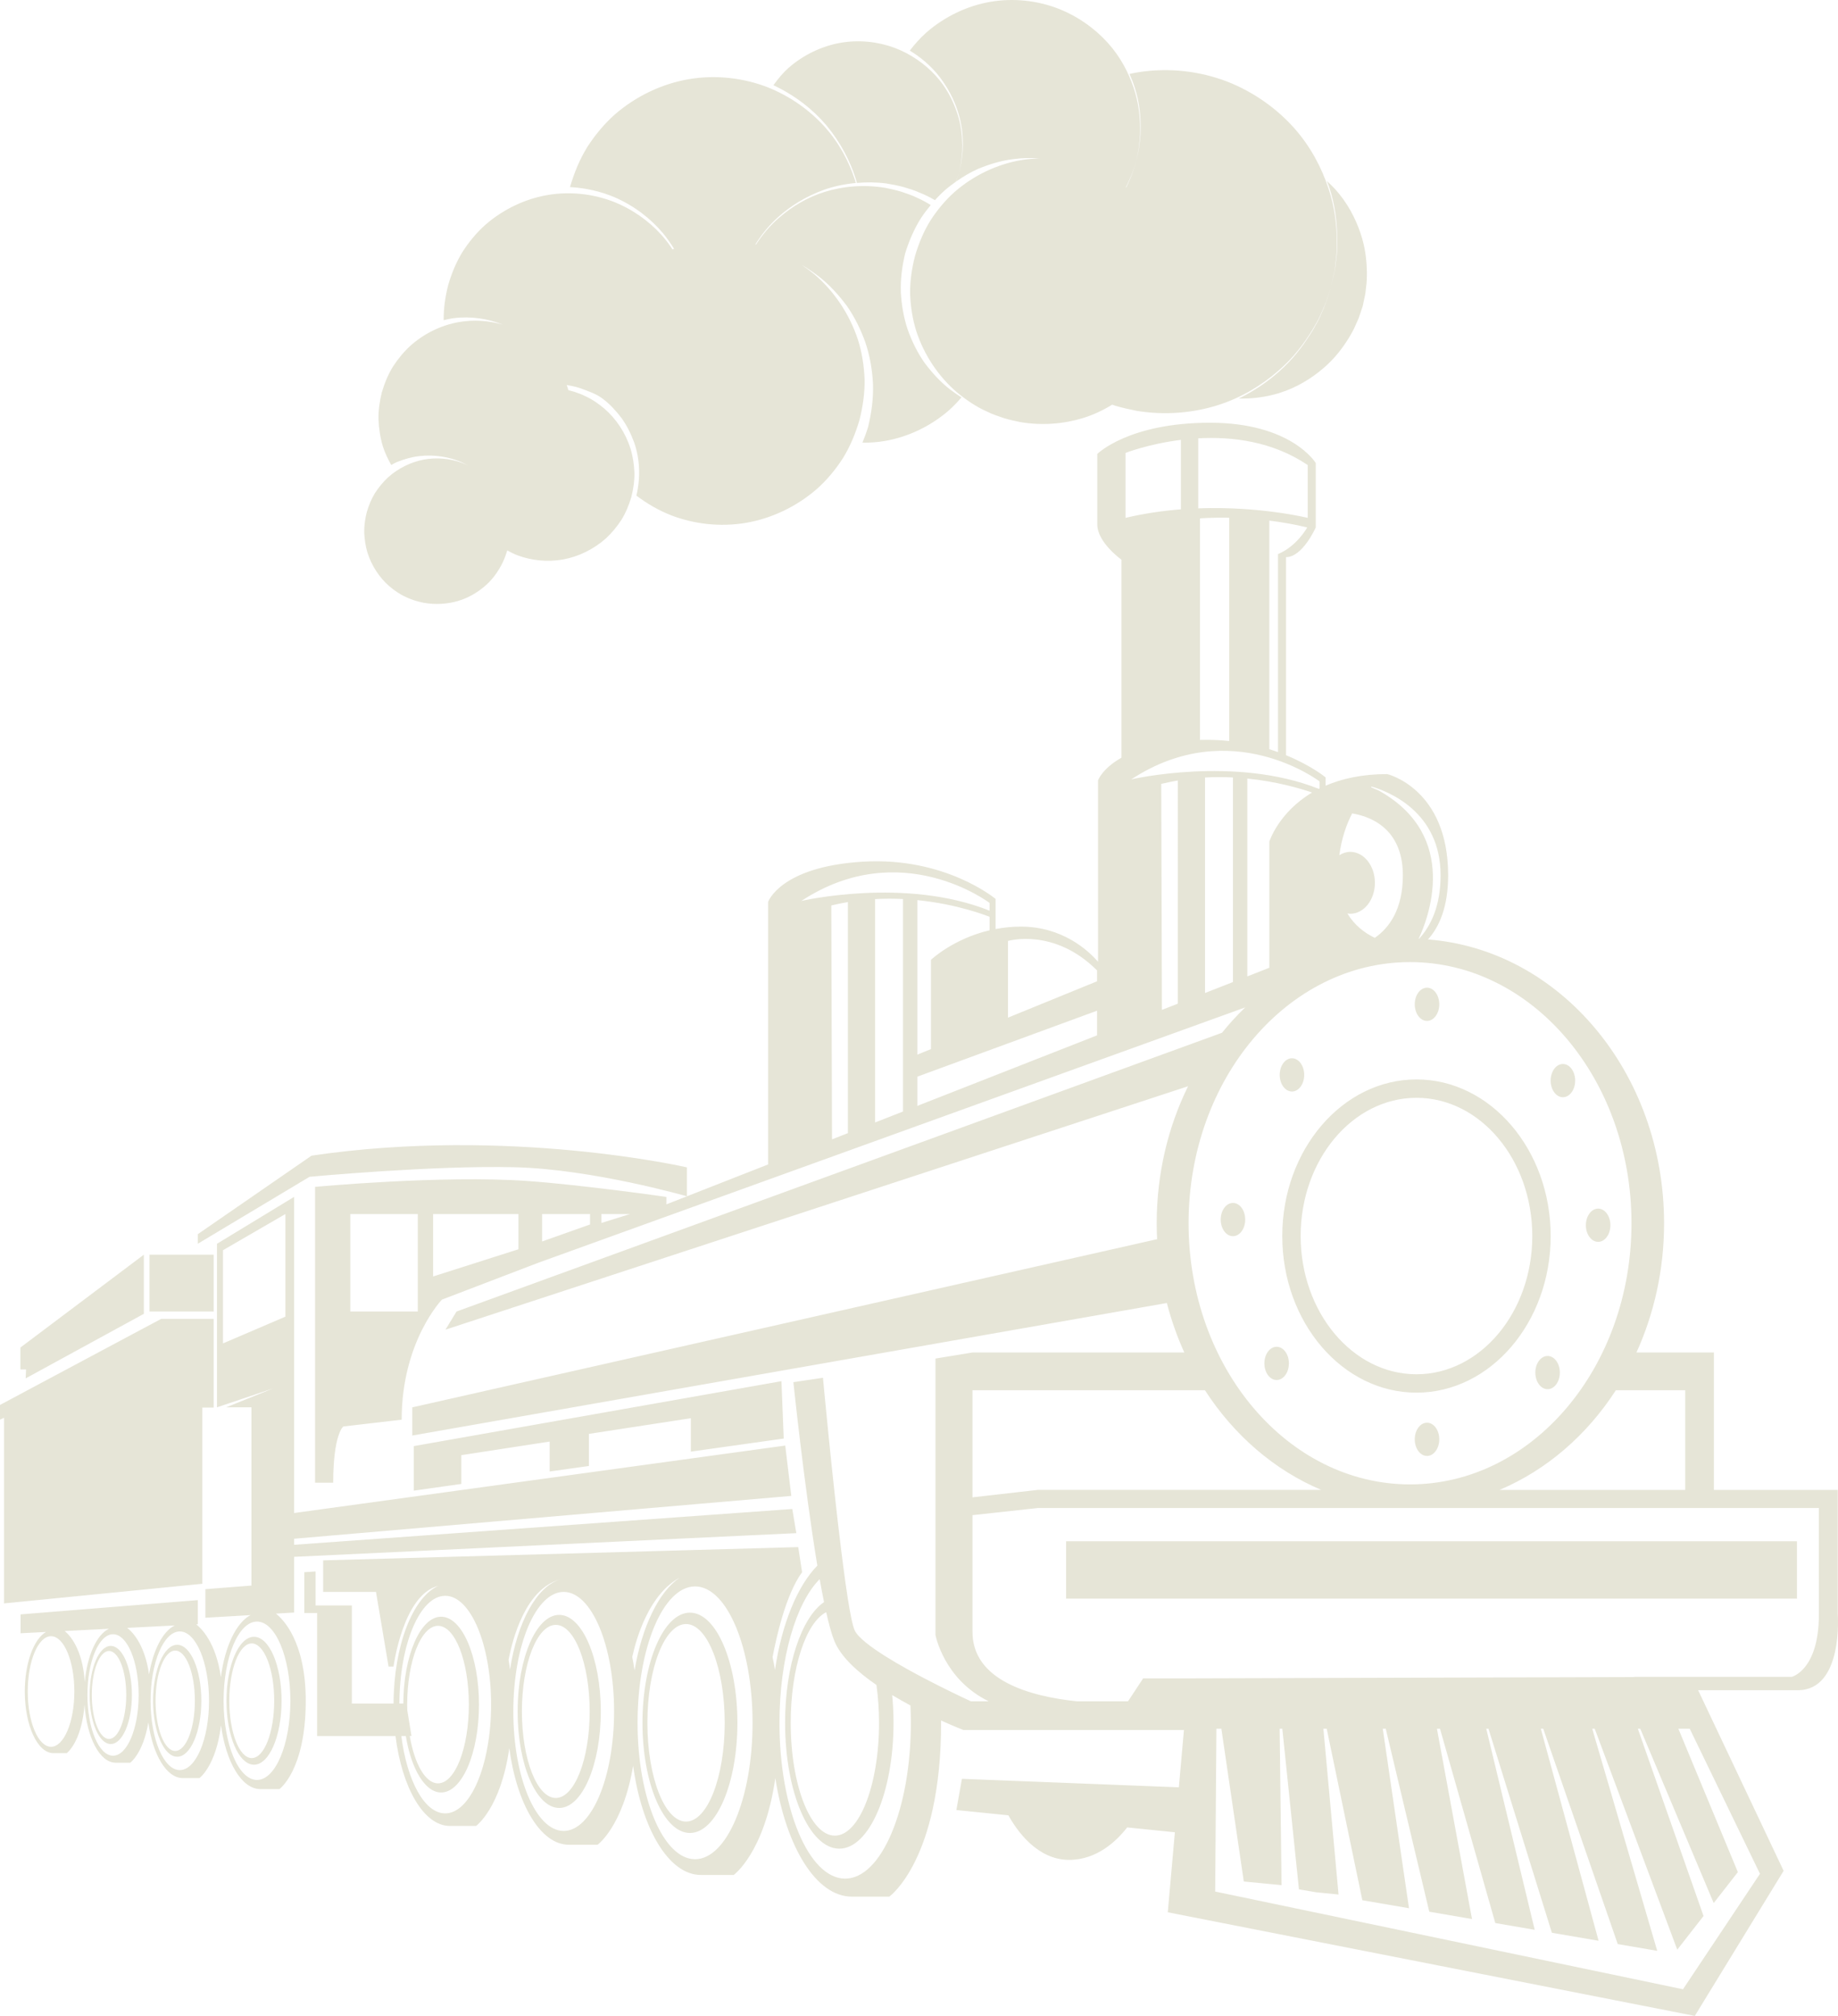 <svg version="1.1" id="图层_1" x="0px" y="0px" width="200px" height="219.351px" viewBox="0 0 200 219.351" enable-background="new 0 0 200 219.351" xml:space="preserve" xmlns="http://www.w3.org/2000/svg" xmlns:xlink="http://www.w3.org/1999/xlink" xmlns:xml="http://www.w3.org/XML/1998/namespace">
  <path fill="#E6E5D7" d="M23.25,143.505v9.654h-1.231v19.17l-21.581,2.136v-20.199L0,154.474v-1.603l17.54-9.366H23.25z
	 M2.793,149.982l12.857-7.024v-6.435L2.218,146.627v2.383h0.616L2.793,149.982z M23.25,136.523h-6.983v6.183h6.983V136.523z
	 M85.28,156.528l-0.248-6.243l-40.01,7.065v4.846l5.175-0.729v-3.132l9.613-1.479v3.258l4.272-0.602v-3.491l11.092-1.706v3.635
	L85.28,156.528z M33.902,125.746l-12.377,8.545v1.041l12.158-7.285c0,0,13.446-1.26,22.345-1.04
	c8.441,0.207,18.722,3.162,18.722,3.162v-3.147C74.75,127.021,55.43,122.569,33.902,125.746z M195.535,167.701h-79.528v6.244h79.528
	V167.701z M14.353,184.428c0,2.948-1.029,5.339-2.3,5.339s-2.301-2.391-2.301-5.339c0-2.947,1.03-5.338,2.301-5.338
	S14.353,181.481,14.353,184.428z M13.737,184.428c0-2.643-0.84-4.785-1.873-4.785c-1.035,0-1.875,2.143-1.875,4.785
	c0,2.644,0.84,4.787,1.875,4.787C12.897,189.215,13.737,187.072,13.737,184.428z M21.907,185.059c0,3.364-1.177,6.092-2.625,6.092
	c-1.449,0-2.625-2.728-2.625-6.092s1.176-6.092,2.625-6.092C20.73,178.967,21.907,181.695,21.907,185.059z M21.205,185.059
	c0-3.016-0.957-5.462-2.139-5.462s-2.139,2.446-2.139,5.462s0.957,5.462,2.139,5.462S21.205,188.075,21.205,185.059z
	 M30.638,185.059c0,3.843-1.343,6.959-2.999,6.959c-1.655,0-2.998-3.116-2.998-6.959c0-3.844,1.343-6.96,2.998-6.96
	C29.295,178.099,30.638,181.215,30.638,185.059z M29.837,185.059c0-3.446-1.094-6.239-2.443-6.239s-2.442,2.793-2.442,6.239
	s1.093,6.239,2.442,6.239S29.837,188.505,29.837,185.059z M65.375,186.22c0,5.801-2.027,10.503-4.526,10.503
	s-4.525-4.702-4.525-10.503c0-5.802,2.026-10.505,4.525-10.505S65.375,180.418,65.375,186.22z M64.165,186.22
	c0-5.202-1.65-9.418-3.687-9.418s-3.688,4.216-3.688,9.418c0,5.2,1.651,9.417,3.688,9.417S64.165,191.42,64.165,186.22z
	 M80.24,187.459c0,6.62-2.313,11.986-5.167,11.986c-2.853,0-5.163-5.366-5.163-11.986s2.311-11.988,5.163-11.988
	C77.928,175.471,80.24,180.839,80.24,187.459z M78.858,187.459c0-5.936-1.883-10.748-4.207-10.748
	c-2.322,0-4.207,4.813-4.207,10.748s1.885,10.746,4.207,10.746C76.976,198.206,78.858,193.395,78.858,187.459z M33.269,185.059
	c0,7.573-2.864,9.611-2.864,9.611h-2.075c-2.031,0-3.741-2.929-4.281-6.932c-0.547,4.438-2.346,5.733-2.346,5.733h-1.817
	c-1.775,0-3.271-2.559-3.744-6.057c-0.563,3.378-1.968,4.386-1.968,4.386h-1.592c-1.724,0-3.144-2.746-3.383-6.316
	c-0.318,4.107-1.94,5.275-1.94,5.275H5.81c-1.721,0-3.113-3.004-3.113-6.71c0-3.105,0.98-5.71,2.309-6.475l-2.767,0.14v-2.053
	l19.287-1.553v2.629l-0.177,0.009c0.496,0.377,2.149,1.91,2.686,5.748c0.428-3.325,1.659-5.92,3.22-6.754l-4.907,0.285v-3.108
	l5.012-0.392v-19.395h-2.752l5.079-2.045l-6.078,2.045v-17.801l0.017-0.002l8.375-5.093v34.397l53.444-7.34l0.658,5.478
	l-54.103,4.662v0.657l54.212-3.896l0.438,2.629l-54.649,2.577v6.063l-1.978,0.114C30.729,176.125,33.269,178.537,33.269,185.059z
	 M8.09,184.05c0-3.321-1.135-6.015-2.536-6.015c-1.4,0-2.536,2.693-2.536,6.015c0,3.322,1.136,6.017,2.536,6.017
	C6.955,190.067,8.09,187.373,8.09,184.05z M9.224,183.026c0.259-2.89,1.299-5.176,2.629-5.798l-4.813,0.243
	C7.544,177.881,8.989,179.363,9.224,183.026z M15.087,184.428c0-3.65-1.247-6.608-2.787-6.608c-1.538,0-2.787,2.958-2.787,6.608
	c0,3.651,1.249,6.609,2.787,6.609C13.84,191.038,15.087,188.08,15.087,184.428z M16.219,182.195
	c0.448-2.657,1.495-4.688,2.791-5.329l-5.17,0.263C14.242,177.425,15.741,178.757,16.219,182.195z M22.745,185.059
	c0-4.165-1.424-7.542-3.181-7.542c-1.755,0-3.179,3.377-3.179,7.542s1.424,7.543,3.179,7.543
	C21.321,192.602,22.745,189.224,22.745,185.059z M31.056,143.265V132.1l-6.792,3.935v10.141L31.056,143.265z M31.597,185.059
	c0-4.759-1.627-8.616-3.633-8.616s-3.634,3.857-3.634,8.616s1.628,8.616,3.634,8.616S31.597,189.818,31.597,185.059z
	 M155.278,111.086c0.737,0,1.335-0.81,1.335-1.808c0-0.999-0.598-1.808-1.335-1.808s-1.333,0.809-1.333,1.808
	C153.945,110.277,154.541,111.086,155.278,111.086z M155.278,158.42c0.737,0,1.335-0.81,1.335-1.808
	c0-0.999-0.598-1.808-1.335-1.808s-1.333,0.809-1.333,1.808C153.945,157.611,154.541,158.42,155.278,158.42z M170.067,119.388
	c0.737,0,1.333-0.809,1.333-1.808c0-0.998-0.596-1.808-1.333-1.808s-1.335,0.81-1.335,1.808
	C168.732,118.58,169.33,119.388,170.067,119.388z M173.9,135.125c0.737,0,1.333-0.809,1.333-1.808c0-0.998-0.596-1.808-1.333-1.808
	s-1.335,0.81-1.335,1.808C172.565,134.316,173.163,135.125,173.9,135.125z M138.916,150.158c0.737,0,1.333-0.809,1.333-1.808
	c0-0.998-0.596-1.808-1.333-1.808s-1.335,0.81-1.335,1.808C137.581,149.349,138.179,150.158,138.916,150.158z M134.163,134.509
	c0.737,0,1.333-0.81,1.333-1.809c0-0.998-0.596-1.808-1.333-1.808c-0.736,0-1.332,0.81-1.332,1.808
	C132.831,133.7,133.427,134.509,134.163,134.509z M140.584,118.767c0.735,0,1.332-0.809,1.332-1.808
	c0-0.998-0.597-1.808-1.332-1.808c-0.737,0-1.335,0.81-1.335,1.808C139.249,117.958,139.847,118.767,140.584,118.767z
	 M168.4,151.158c0.735,0,1.332-0.809,1.332-1.808c0-0.998-0.597-1.808-1.332-1.808c-0.737,0-1.335,0.81-1.335,1.808
	C167.065,150.349,167.663,151.158,168.4,151.158z M148.037,25.364c-0.528-1.573-1.396-3.284-2.771-4.799
	c-0.271-0.301-0.573-0.586-0.882-0.868c0.085,0.23,0.186,0.464,0.258,0.691c0.63,1.907,0.816,3.674,0.86,5.18
	c0,0.007,0,0.014,0,0.02c0.005,0.198,0.017,0.406,0.019,0.594c-0.011,0.407-0.018,0.793-0.025,1.155
	c-0.021,0.362-0.079,0.699-0.111,1.014c-0.04,0.354-0.082,0.669-0.13,0.96c-0.01,0.067-0.028,0.135-0.04,0.202
	c-0.027,0.145-0.052,0.298-0.086,0.422c-0.193,0.851-0.296,1.305-0.296,1.305s-0.144,0.442-0.412,1.272
	c-0.032,0.123-0.09,0.267-0.14,0.402c-0.025,0.065-0.044,0.135-0.069,0.199c-0.107,0.275-0.232,0.565-0.381,0.891
	c-0.131,0.288-0.252,0.606-0.42,0.929c-0.177,0.315-0.367,0.651-0.567,1.007c-0.096,0.159-0.21,0.33-0.314,0.495
	c-0.007,0.009-0.012,0.018-0.018,0.026c-0.806,1.272-1.867,2.693-3.381,4.011c-1.196,1.064-2.658,2.066-4.34,2.899
	c1.545,0.028,3.038-0.18,4.383-0.595c1.955-0.603,3.574-1.633,4.831-2.715c1.273-1.08,2.138-2.274,2.764-3.289
	c0.311-0.514,0.57-0.98,0.745-1.413c0.197-0.422,0.358-0.783,0.447-1.094c0.206-0.609,0.315-0.934,0.315-0.934
	s0.072-0.336,0.205-0.964c0.082-0.313,0.128-0.705,0.173-1.17c0.069-0.462,0.086-0.996,0.081-1.595
	C148.715,28.412,148.58,26.942,148.037,25.364z M145.353,28.345c0.029-0.313,0.084-0.649,0.1-1.011
	c0.005-0.363,0.009-0.746,0.014-1.153c-0.023-1.617-0.202-3.611-0.938-5.757c-0.714-2.137-1.89-4.459-3.744-6.531
	c-1.845-2.063-4.341-3.879-7.262-5.021c-2.964-1.133-6.354-1.552-9.73-1c-0.298,0.046-0.592,0.112-0.887,0.177
	c0.217,0.491,0.409,0.979,0.559,1.453c0.535,1.631,0.651,3.14,0.654,4.36c-0.003,0.613-0.028,1.16-0.105,1.63
	c-0.054,0.474-0.106,0.875-0.195,1.191c-0.145,0.64-0.224,0.98-0.224,0.98s-0.106,0.333-0.309,0.957
	c-0.085,0.317-0.243,0.689-0.438,1.124c-0.083,0.21-0.188,0.431-0.304,0.659c-0.012-0.01-0.021-0.019-0.033-0.028
	c0.118-0.222,0.224-0.438,0.307-0.645c0.201-0.429,0.365-0.799,0.457-1.114c0.209-0.621,0.32-0.953,0.32-0.953
	s0.074-0.343,0.21-0.982c0.083-0.318,0.132-0.72,0.177-1.192c0.071-0.471,0.088-1.016,0.081-1.627
	c-0.019-1.216-0.156-2.714-0.71-4.323c-0.539-1.604-1.424-3.35-2.824-4.896c-1.39-1.539-3.271-2.895-5.457-3.737
	c-2.227-0.84-4.761-1.139-7.28-0.714c-2.518,0.431-4.97,1.588-6.978,3.335c-0.668,0.596-1.269,1.266-1.815,1.98
	c1.194,0.723,2.204,1.604,3.006,2.563c1.095,1.341,1.817,2.775,2.236,4.105c0.436,1.333,0.528,2.563,0.528,3.559
	c-0.005,0.502-0.025,0.947-0.089,1.332c-0.044,0.385-0.088,0.712-0.158,0.971c-0.121,0.521-0.186,0.799-0.186,0.799
	s-0.086,0.272-0.251,0.781c-0.01,0.042-0.031,0.093-0.047,0.137c0.758-0.532,1.548-1.003,2.381-1.375
	c1.251-0.516,2.536-0.906,3.839-1.065c0.961-0.127,1.924-0.148,2.862-0.08c-0.673,0.018-1.35,0.079-2.025,0.192
	c-2.604,0.449-5.14,1.648-7.217,3.455c-1.028,0.916-1.913,1.992-2.664,3.16c-0.729,1.19-1.241,2.444-1.648,3.816
	c-0.347,1.347-0.553,2.732-0.532,4.124c0.051,1.387,0.263,2.764,0.68,4.077c0.863,2.612,2.429,4.941,4.443,6.655
	c1.015,0.831,2.111,1.582,3.27,2.08c0.552,0.295,1.188,0.478,1.785,0.694c0.577,0.175,1.198,0.318,1.793,0.438
	c2.413,0.41,4.787,0.194,6.846-0.438c1.174-0.363,2.231-0.876,3.172-1.457c0.114,0.04,0.229,0.08,0.34,0.12
	c0.756,0.224,1.552,0.401,2.32,0.552c3.117,0.514,6.177,0.22,8.818-0.61c2.654-0.836,4.851-2.234,6.555-3.708
	c1.726-1.47,2.896-3.094,3.743-4.474c0.203-0.351,0.396-0.684,0.577-0.997c0.17-0.319,0.294-0.637,0.429-0.922
	c0.268-0.571,0.484-1.063,0.606-1.484c0.277-0.827,0.424-1.268,0.424-1.268s0.098-0.455,0.282-1.308
	C145.225,29.508,145.291,28.975,145.353,28.345z M104.646,17.061c0.059-0.384,0.07-0.828,0.065-1.327
	c-0.019-0.99-0.131-2.21-0.586-3.521c-0.44-1.306-1.162-2.729-2.311-3.981c-1.136-1.246-2.672-2.343-4.447-3.019
	c-1.816-0.676-3.871-0.908-5.912-0.556c-2.038,0.359-4.017,1.306-5.641,2.719c-0.625,0.559-1.163,1.21-1.656,1.896
	c2.353,1.104,4.305,2.642,5.764,4.365c1.561,1.882,2.585,3.91,3.183,5.79c0.054,0.163,0.086,0.317,0.131,0.479
	c1.037-0.09,2.11-0.088,3.206,0.056c0.605,0.1,1.203,0.212,1.829,0.377c0.589,0.19,1.188,0.336,1.786,0.619
	c0.582,0.226,1.137,0.506,1.678,0.823c0.385-0.427,0.789-0.834,1.223-1.208c0.342-0.283,0.695-0.547,1.056-0.801
	c0.019-0.053,0.044-0.11,0.057-0.159c0.174-0.506,0.265-0.776,0.265-0.776s0.059-0.278,0.17-0.802
	C104.572,17.775,104.609,17.448,104.646,17.061z M100.624,39.503c-0.785-1.106-1.39-2.348-1.857-3.65
	c-0.439-1.314-0.675-2.702-0.746-4.103c-0.042-1.407,0.144-2.815,0.477-4.187c0.399-1.316,0.975-2.66,1.725-3.844
	c0.325-0.489,0.681-0.957,1.052-1.408c-0.471-0.295-0.954-0.561-1.45-0.774c-0.533-0.283-1.149-0.46-1.727-0.67
	c-0.557-0.168-1.158-0.306-1.729-0.421c-2.333-0.395-4.627-0.186-6.612,0.428c-1.994,0.616-3.646,1.667-4.928,2.771
	c-1.141,0.969-1.957,2.024-2.571,2.971c-0.021-0.005-0.042-0.011-0.063-0.016c0.604-0.962,1.412-2.044,2.557-3.044
	c1.275-1.139,2.935-2.194,4.928-2.912c1.062-0.371,2.226-0.62,3.442-0.734c-0.045-0.149-0.075-0.294-0.128-0.446
	c-0.62-1.854-1.642-3.871-3.256-5.665c-1.604-1.785-3.773-3.357-6.306-4.342c-2.575-0.977-5.512-1.333-8.437-0.849
	c-2.919,0.491-5.769,1.829-8.1,3.855c-1.155,1.026-2.15,2.233-2.995,3.542c-0.823,1.347-1.392,2.723-1.864,4.31
	c-0.004,0.014-0.007,0.028-0.011,0.043c1.702,0.089,3.341,0.472,4.79,1.08c2.206,0.946,3.995,2.356,5.319,3.931
	c0.459,0.559,0.861,1.131,1.213,1.707c-0.056,0.021-0.114,0.039-0.171,0.06c-0.355-0.548-0.76-1.089-1.229-1.605
	c-1.35-1.493-3.176-2.807-5.298-3.623c-2.163-0.813-4.619-1.102-7.064-0.688c-2.442,0.419-4.82,1.544-6.766,3.237
	c-0.964,0.858-1.794,1.868-2.497,2.961c-0.685,1.117-1.165,2.292-1.547,3.578c-0.321,1.256-0.515,2.548-0.496,3.845
	c0.367-0.09,0.733-0.178,1.104-0.222c1.882-0.235,3.753,0.064,5.33,0.705c-1.517-0.442-3.167-0.563-4.812-0.274
	c-1.892,0.339-3.726,1.226-5.217,2.546c-0.737,0.672-1.377,1.451-1.924,2.292c-0.533,0.875-0.888,1.729-1.208,2.788
	c-0.23,0.921-0.391,1.964-0.368,2.958c0.042,1.001,0.191,1.997,0.481,2.951c0.229,0.708,0.547,1.372,0.906,2.012
	c0.202-0.106,0.396-0.228,0.603-0.317c0.803-0.319,1.623-0.558,2.452-0.649c1.649-0.197,3.29,0.091,4.64,0.68
	c0.226,0.1,0.431,0.218,0.642,0.331c-0.214-0.101-0.426-0.203-0.651-0.287c-1.282-0.463-2.711-0.607-4.13-0.348
	c-1.414,0.265-2.78,0.937-3.891,1.925c-0.547,0.506-1.021,1.086-1.429,1.714c-0.397,0.656-0.656,1.276-0.898,2.085
	c-0.171,0.674-0.293,1.461-0.278,2.199c0.032,0.747,0.14,1.489,0.354,2.202c0.451,1.418,1.28,2.695,2.363,3.644
	c0.545,0.46,1.143,0.881,1.765,1.158c0.295,0.164,0.651,0.272,0.979,0.396c0.307,0.098,0.653,0.182,0.977,0.252
	c1.32,0.242,2.63,0.144,3.771-0.192c1.146-0.335,2.101-0.928,2.845-1.553c0.757-0.621,1.264-1.325,1.629-1.921
	c0.366-0.6,0.575-1.116,0.698-1.472c0.121-0.358,0.185-0.549,0.185-0.549v-0.002c0.371,0.202,0.749,0.394,1.151,0.545
	c1.517,0.556,3.221,0.738,4.912,0.438c1.689-0.305,3.324-1.099,4.655-2.278c0.654-0.6,1.224-1.295,1.711-2.044
	c0.477-0.781,0.793-1.538,1.077-2.487c0.205-0.818,0.349-1.751,0.33-2.636c-0.037-0.894-0.17-1.782-0.429-2.634
	c-0.542-1.692-1.54-3.211-2.84-4.335c-0.652-0.545-1.364-1.042-2.11-1.369c-0.353-0.193-0.773-0.318-1.164-0.464
	c-0.207-0.064-0.428-0.122-0.647-0.176c-0.041-0.136-0.071-0.267-0.12-0.403c-0.017-0.052-0.044-0.104-0.063-0.156
	c0.33,0.056,0.656,0.116,1.005,0.204c0.167,0.053,0.337,0.102,0.505,0.154c0.868,0.329,1.659,0.567,2.424,1.138
	c0.762,0.579,1.429,1.299,2.027,2.085c0.579,0.804,1.03,1.709,1.38,2.658c0.642,1.837,0.707,3.836,0.251,5.795
	c1.141,0.862,2.42,1.617,3.835,2.165c2.464,0.932,5.27,1.268,8.063,0.802c2.79-0.474,5.51-1.755,7.736-3.69
	c1.103-0.979,2.053-2.134,2.857-3.383c0.786-1.288,1.326-2.596,1.779-4.117c0.353-1.391,0.585-2.916,0.559-4.394
	c-0.056-1.486-0.283-2.963-0.732-4.369c-0.928-2.8-2.608-5.293-4.768-7.123c-0.428-0.347-0.87-0.675-1.322-0.985
	c0.629,0.371,1.236,0.791,1.83,1.243c1.146,0.887,2.146,1.985,3.04,3.18c0.864,1.223,1.533,2.594,2.046,4.032
	c0.486,1.45,0.746,2.982,0.821,4.529c0.042,1.564-0.153,3.079-0.537,4.646c-0.168,0.557-0.38,1.131-0.615,1.703
	c0.808,0.008,1.622-0.045,2.435-0.184c2.518-0.431,4.97-1.589,6.978-3.335c0.487-0.435,0.942-0.908,1.364-1.409
	c-0.421-0.269-0.834-0.553-1.238-0.858C102.343,41.577,101.438,40.584,100.624,39.503z M168.735,134.493
	c0-9.396-6.55-17.041-14.602-17.041c-8.053,0-14.604,7.645-14.604,17.041s6.551,17.041,14.604,17.041
	C162.186,151.534,168.735,143.889,168.735,134.493z M166.735,134.493c0,8.294-5.653,15.041-12.602,15.041
	c-6.949,0-12.604-6.747-12.604-15.041s5.654-15.041,12.604-15.041C161.082,119.452,166.735,126.199,166.735,134.493z
	 M195.618,183.912c-3.278,0-7.979,0-10.836,0l9.301,19.652l-9.666,15.787l-57.347-11.276l0.772-8.706l-5.191-0.528
	c-1.145,1.472-3.285,3.532-6.316,3.532c-3.461,0-5.674-3.165-6.608-4.848l-5.661-0.575l0.604-3.396l23.605,0.924l0.554-6.236
	h-23.996c0,0-0.982-0.378-2.432-1.034c0.002,0.086,0.003,0.166,0.003,0.253c0,14.902-5.634,18.911-5.634,18.911h-4.086
	c-3.87,0-7.152-5.403-8.318-12.898c-1.178,8.148-4.53,10.54-4.53,10.54h-3.574c-3.49,0-6.436-5.019-7.369-11.89
	c-1.109,6.632-3.871,8.603-3.871,8.603h-3.133c-3.073,0-5.665-4.442-6.471-10.511c-0.931,6.544-3.618,8.464-3.618,8.464h-2.853
	c-2.832,0-5.21-4.151-5.91-9.78h-8.53v-13.392H33.11v-4.437l1.231-0.082v3.697h3.944v10.681h4.539
	c0.023-6.297,2.09-11.541,4.845-12.801l-0.007-0.001c-3.821,0.975-4.842,8.775-4.842,8.775h-0.538l-1.37-8.125h-5.75v-3.432
	l51.697-1.445l0.419,2.732c-1.794,2.442-2.837,7.246-3.211,9.248c0.096,0.442,0.182,0.904,0.261,1.385
	c0.742-5.017,2.429-9.125,4.611-11.348c-1.421-8.542-2.608-19.962-2.608-19.962l3.219-0.479c0,0,0.984,10.705,1.988,18.8
	c0.077,0.62,0.154,1.22,0.23,1.802c0.164,1.264,0.331,2.433,0.487,3.436c0.132,0.83,0.258,1.545,0.381,2.121
	c0.13,0.624,0.252,1.083,0.365,1.324c0.18,0.387,0.615,0.843,1.222,1.335c0.572,0.467,1.297,0.965,2.102,1.472
	c0.733,0.461,1.533,0.93,2.348,1.385c1.217,0.679,2.459,1.325,3.556,1.876c1.947,0.979,3.425,1.656,3.425,1.656h1.938
	c-4.915-2.396-5.801-7.23-5.801-7.23v-30.067l4.027-0.66h23.052c-0.777-1.709-1.415-3.511-1.901-5.384l-82.111,14.421v-3.066
	l81.053-18.3c-0.029-0.57-0.046-1.143-0.046-1.72c0-5.41,1.238-10.494,3.413-14.92l-80.806,26.485l1.205-1.973l83.293-30.333
	c0.787-0.979,1.634-1.897,2.524-2.757l-76.932,27.787l-10.475,4.008c0,0-4.38,4.546-4.38,13.063l-6.354,0.74
	c0,0-1.096,0.848-1.096,6.119h-1.973v-32.191c0,0,13.854-1.301,23.11-0.64c6.063,0.434,15.121,1.734,15.121,1.734v0.808l2.232-0.876
	l8.832-3.466V98.14c0,0,1.314-3.833,10.298-4.38c8.981-0.549,14.459,4.053,14.459,4.053v3.274c0.852-0.159,1.762-0.263,2.737-0.263
	c4.512,0,7.302,2.555,8.408,3.822V84.913c0,0,0.444-1.279,2.548-2.466V60.896c0,0-2.629-1.862-2.629-3.834s0-7.668,0-7.668
	s3.395-3.396,12.268-3.396c8.872,0,11.503,4.382,11.503,4.382v7.012c0,0-1.424,3.231-3.231,3.231v21.553
	c2.762,1.129,4.3,2.409,4.3,2.409v0.908c1.74-0.751,3.938-1.264,6.709-1.264c0,0,6.628,1.561,6.628,11.009
	c0,3.455-0.968,5.622-2.194,6.984c14.353,1.103,25.691,14.507,25.691,30.891c0,5.06-1.089,9.832-3.005,14.049h5.306h3.121v14.953
	h13.474v13.475C199.972,175.589,200.63,183.912,195.618,183.912z M45.461,132.1H38.12v10.605h7.341V132.1z M56.414,132.1H47.13
	v6.791l9.284-2.958V132.1z M64.206,132.1h-5.217v2.984l5.217-1.849V132.1z M68.56,132.1h-3.122v0.971L68.56,132.1z M87.197,98.031
	c0,0,11.291-2.631,20.483,1.062V98.25C107.681,98.25,98.041,90.911,87.197,98.031z M99.821,97.942v16.813l1.479-0.604v-9.711
	c0,0,2.392-2.277,6.38-3.216v-1.463C107.258,99.591,104.148,98.377,99.821,97.942z M92.264,98.154
	c-0.599,0.1-1.201,0.222-1.807,0.37l0.077,25.45l1.729-0.678V98.154z M98.262,97.824c-0.973-0.049-1.989-0.052-3.041,0.005v24.307
	l3.041-1.192V97.824z M119.375,109.974l-19.554,7.176v3.181l19.554-7.673V109.974z M119.375,105.59
	c-4.682-4.684-9.693-3.205-9.693-3.205v8.345l9.693-3.956V105.59z M79.84,171.713L79.84,171.713c0,0,0,0-0.002,0H79.84z
	 M53.438,185.475c0-6.537-2.235-11.837-4.991-11.837c-2.74,0-4.963,5.241-4.988,11.728h0.426c0.026-5.229,1.857-9.451,4.116-9.451
	c2.275,0,4.119,4.28,4.119,9.561c0,5.281-1.844,9.561-4.119,9.561c-1.754,0-3.248-2.551-3.842-6.138H43.67
	c0.619,4.868,2.521,8.414,4.776,8.414C51.202,197.312,53.438,192.012,53.438,185.475z M44.775,188.898h-0.187
	c0.517,3.029,1.698,5.148,3.074,5.148c1.854,0,3.355-3.837,3.355-8.571c0-4.733-1.502-8.57-3.355-8.57
	c-1.853,0-3.355,3.837-3.355,8.57c0,0.21,0.007,0.417,0.012,0.623L44.775,188.898z M55.497,181.673
	c0.789-5.153,2.879-9.028,5.436-9.812c-3.728,1.03-5.147,6.401-5.596,8.755C55.396,180.956,55.45,181.308,55.497,181.673z
	 M66.821,186.22c0-7.184-2.456-13.006-5.483-13.006c-3.029,0-5.482,5.822-5.482,13.006c0,7.182,2.453,13.005,5.482,13.005
	C64.365,199.225,66.821,193.402,66.821,186.22z M69.047,181.763c0.816-4.795,2.631-8.551,4.902-10.094
	c-3.298,1.811-4.675,6.449-5.152,8.622C68.891,180.759,68.975,181.25,69.047,181.763z M81.889,187.459
	c0-8.197-2.8-14.842-6.257-14.842c-3.454,0-6.257,6.645-6.257,14.842c0,8.195,2.803,14.841,6.257,14.841
	C79.089,202.3,81.889,195.655,81.889,187.459z M89.901,175.421c-2.201,1.12-3.862,6.082-3.862,12.038
	c0,6.78,2.152,12.277,4.807,12.277c2.653,0,4.806-5.497,4.806-12.277c0-1.446-0.103-2.829-0.282-4.117
	c-2.094-1.441-3.896-3.091-4.584-4.796C90.493,177.828,90.197,176.741,89.901,175.421z M99.115,187.459
	c0-0.64-0.018-1.27-0.046-1.891c-0.654-0.351-1.324-0.728-1.989-1.128c0.095,0.972,0.148,1.98,0.148,3.019
	c0,7.563-2.641,13.694-5.9,13.694c-3.258,0-5.9-6.132-5.9-13.694c0-6.224,1.789-11.467,4.239-13.135
	c-0.159-0.777-0.317-1.613-0.475-2.497c-2.569,2.569-4.375,8.601-4.375,15.632c0,9.364,3.201,16.954,7.148,16.954
	C95.914,204.414,99.115,196.824,99.115,187.459z M175.829,151.27c-3.153,4.882-7.544,8.69-12.658,10.845h20.206V151.27H175.829z
	 M149.189,85.657l0.87,0.38c8.872,4.971,5.313,13.985,4.304,16.128c0.012,0,0.023,0,0.036,0.001
	c1.274-1.384,2.358-3.552,2.358-6.928c0-6.924-5.709-9.128-7.504-9.65C149.233,85.609,149.21,85.635,149.189,85.657z
	 M145.738,93.054c0.358-0.225,0.759-0.363,1.187-0.363c1.482,0,2.684,1.508,2.684,3.369c0,1.859-1.201,3.367-2.684,3.367
	c-0.106,0-0.209-0.023-0.313-0.038c0.765,1.28,1.861,2.115,2.984,2.659c1.58-1.092,3.054-3.115,3.054-6.811
	c0-5.197-3.686-6.434-5.517-6.728C146.501,89.723,145.98,91.228,145.738,93.054z M142.243,57.391
	c-1.424-0.347-2.815-0.582-4.12-0.743v24.869h-0.015c0.333,0.103,0.649,0.21,0.957,0.321V60.293
	C141.147,59.417,142.243,57.391,142.243,57.391z M130.384,55.312c6.74-0.246,11.913,1.038,11.913,1.038v-5.751
	c-3.842-2.588-8.237-3.11-11.913-2.905V55.312z M130.576,56.405V80.51c1.118-0.03,2.179,0.012,3.177,0.12V56.334
	C131.817,56.297,130.576,56.405,130.576,56.405z M122.47,56.35c2.053-0.488,4.086-0.776,6.026-0.929v-7.559
	c-3.532,0.441-6.026,1.422-6.026,1.422V56.35z M128.166,84.926c-0.598,0.1-1.2,0.222-1.808,0.37l0.076,24.591l1.731-0.679V84.926z
	 M134.163,84.596c-0.971-0.049-1.988-0.054-3.039,0.004v23.449l3.039-1.193V84.596z M143.509,85.836
	c0.024-0.013,0.05-0.025,0.075-0.038v-0.776c0,0-9.64-7.339-20.483-0.219C123.101,84.803,134.33,82.188,143.509,85.836z
	 M135.726,84.714v21.528l2.397-0.942V91.568c0,0,0.996-3.159,4.651-5.332C141.513,85.8,138.958,85.041,135.726,84.714z
	 M129.334,133.101c0,15.694,10.789,28.416,24.098,28.416c13.308,0,24.096-12.722,24.096-28.416
	c0-15.695-10.788-28.417-24.096-28.417C140.123,104.684,129.334,117.406,129.334,133.101z M105.819,162.924l7.108-0.81h30.843
	c-5.113-2.154-9.504-5.963-12.658-10.845h-25.293C105.819,154.255,105.819,158.524,105.819,162.924z M183.867,188.1h-1.239
	l6.476,15.604l-2.629,3.364l-7.991-18.968h-0.265l7.15,20.381l-2.86,3.663l-8.982-24.044h-0.271l7.073,24.171l-4.296-0.737
	l-8.108-23.434h-0.262l6.285,23.075l-5.083-0.872l-6.898-22.203h-0.24l5.27,21.882l-4.288-0.736l-6.017-21.146h-0.334l3.816,20.71
	l-4.648-0.797l-4.737-19.913h-0.325l2.854,19.533l-5.076-0.87l-3.877-18.663h-0.362l1.648,18.042l-2.447-0.245l-1.861-0.319
	l-1.81-17.478h-0.29l0.208,17.021l-4.109-0.394l-2.442-16.627h-0.537l-0.136,17.719l50.905,10.633l8.377-12.564L183.867,188.1z
	 M197.918,164.087h-84.99l-7.108,0.777c0,4.78,0,9.505,0,12.695c0,5.264,6.185,7.013,11.351,7.56h5.574l1.644-2.495h4.938
	l48.521-0.144l-0.057-0.019h17.17c0,0,2.958-0.712,2.958-6.792C197.918,169.591,197.918,164.087,197.918,164.087z" class="color c1"/>
</svg>